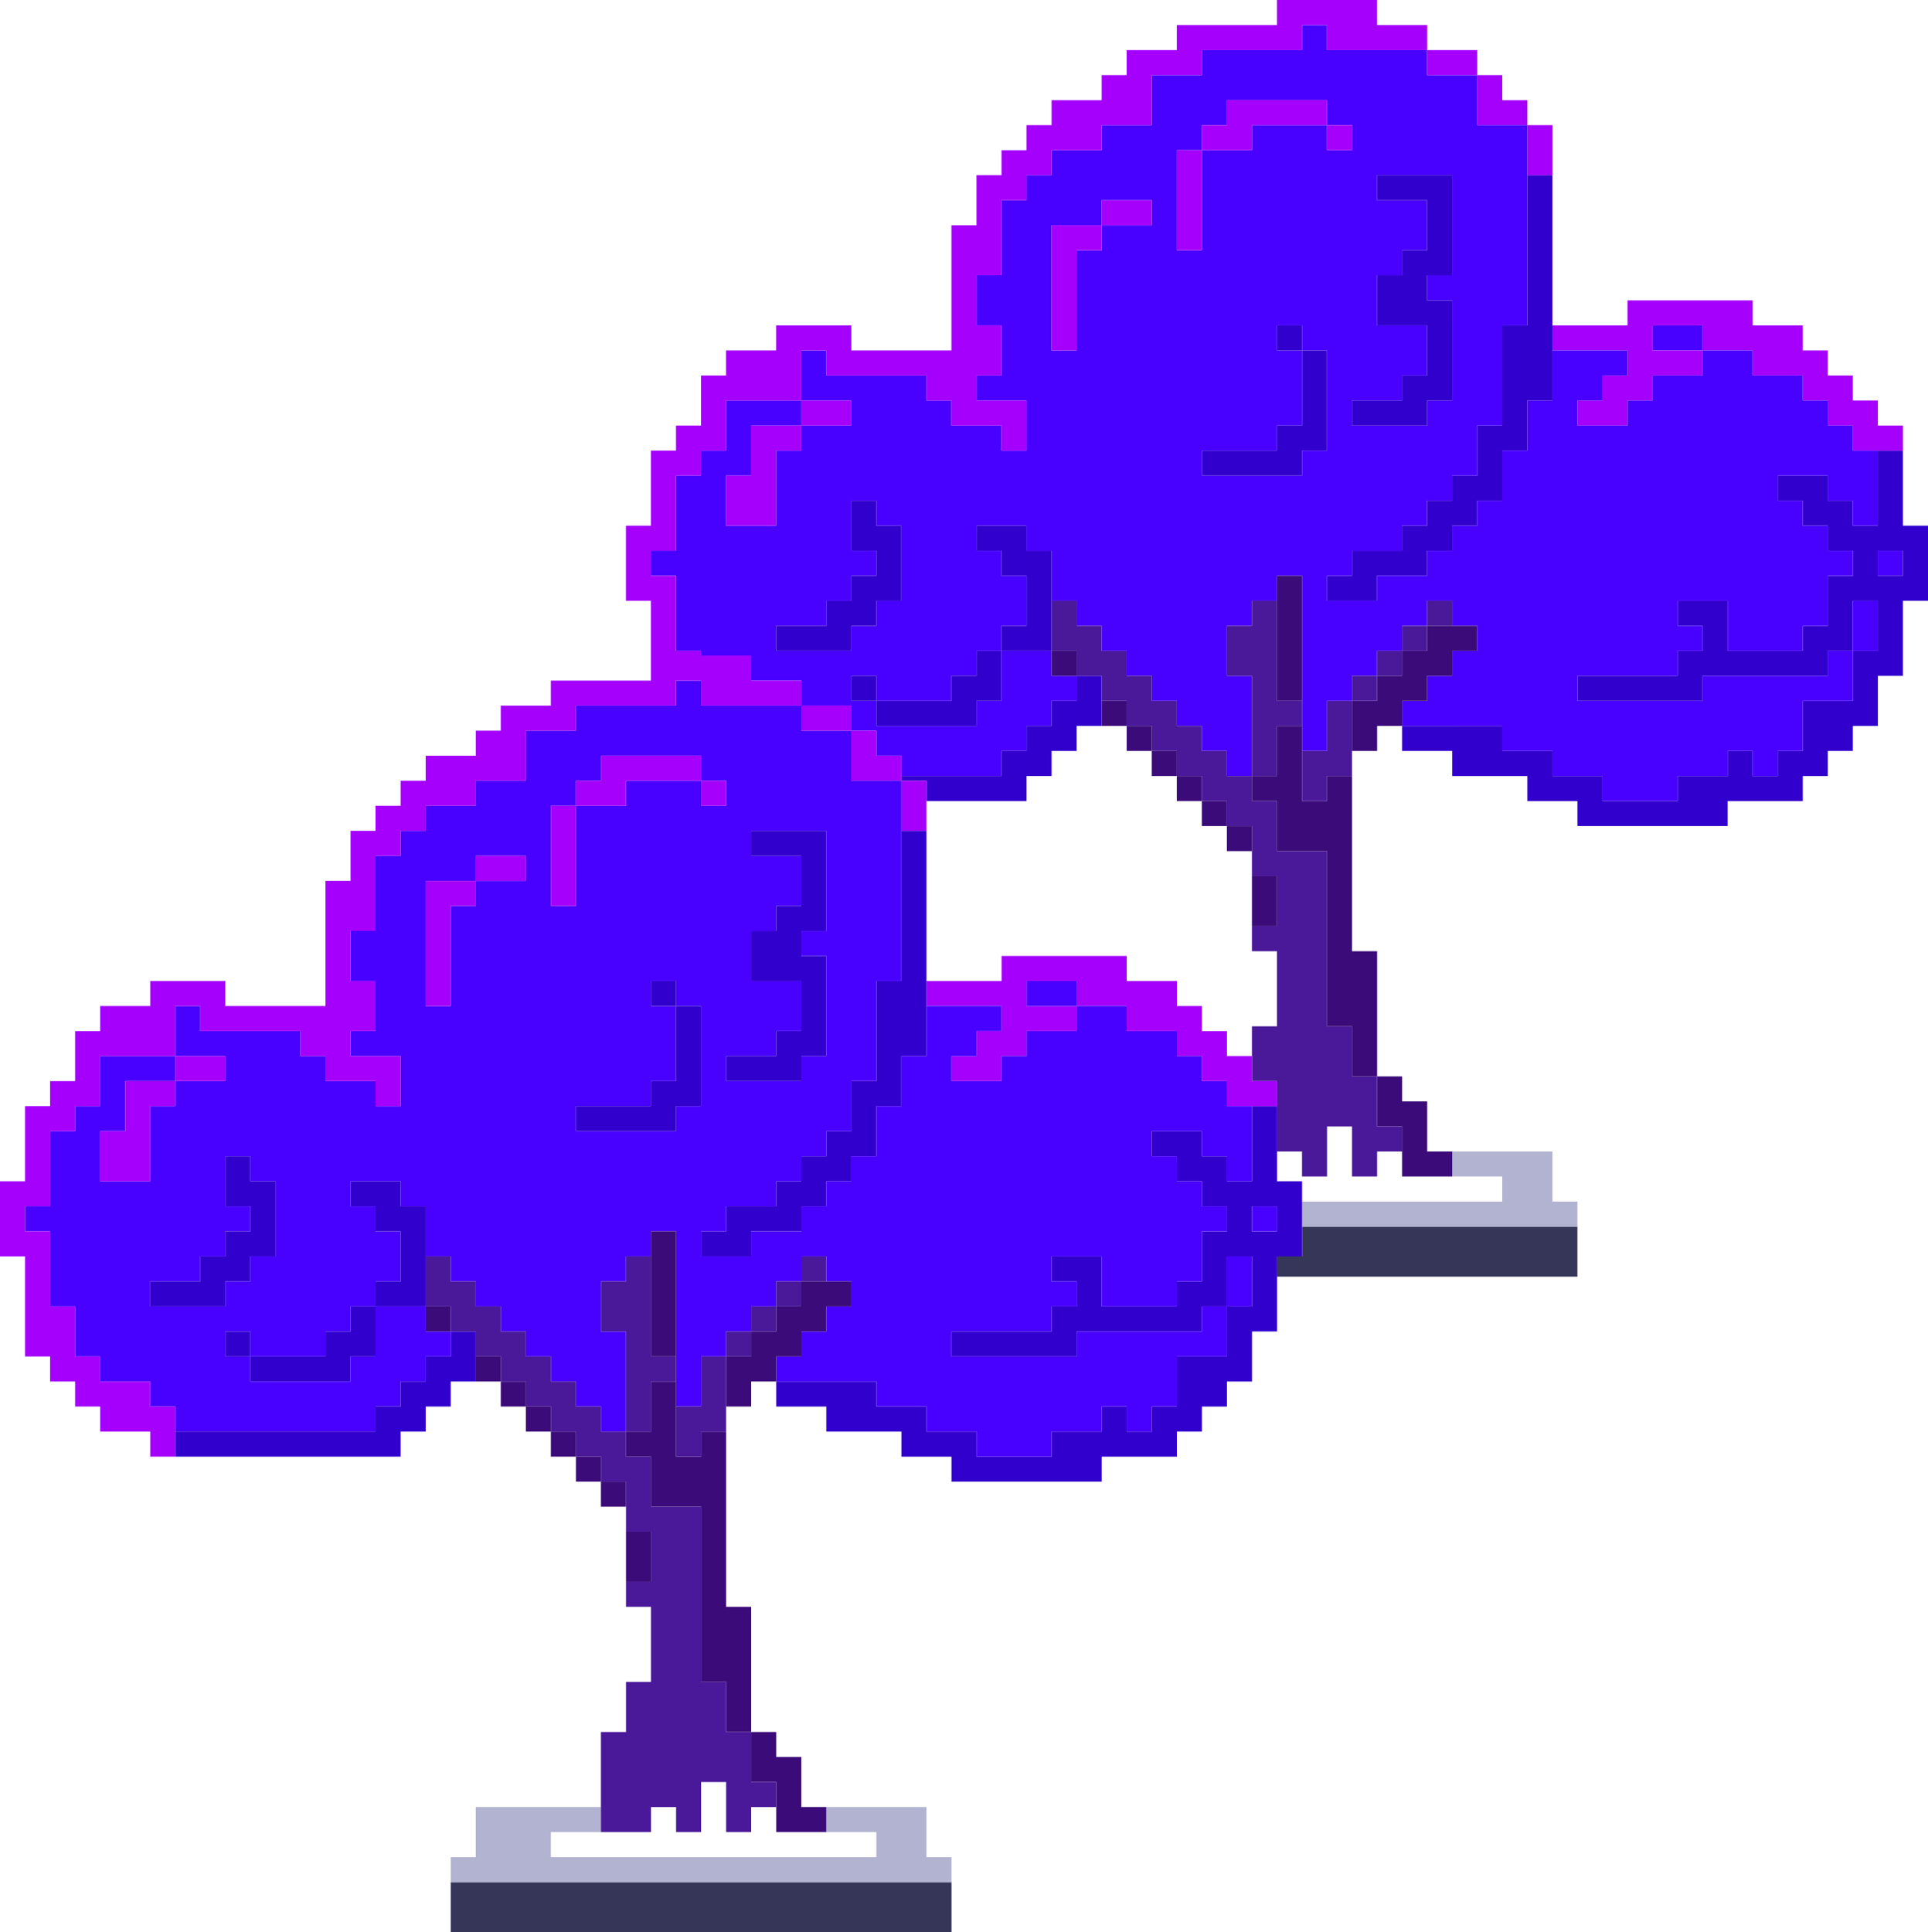 <?xml version="1.0" encoding="UTF-8"?>
<svg id="_レイヤー_2" data-name="レイヤー 2" xmlns="http://www.w3.org/2000/svg" viewBox="0 0 542.4 543.55">
  <defs>
    <style>
      .cls-1 {
        fill: #3b0c79;
      }

      .cls-2 {
        fill: #3200cc;
      }

      .cls-3 {
        fill: none;
      }

      .cls-4 {
        fill: #b2b2d1;
      }

      .cls-5 {
        fill: #4a1999;
      }

      .cls-6 {
        fill: #a400fc;
      }

      .cls-7 {
        fill: #4800ff;
      }

      .cls-8 {
        fill: #363659;
      }
    </style>
  </defs>
  <g id="_レイヤー_1-2" data-name="レイヤー 1">
    <g>
      <polygon class="cls-3" points="154.97 515.38 154.97 522.43 162.02 522.43 169.06 522.43 176.11 522.43 183.15 522.43 190.2 522.43 197.24 522.43 204.28 522.43 211.33 522.43 218.37 522.43 225.42 522.43 232.46 522.43 239.51 522.43 246.55 522.43 246.55 515.38 239.51 515.38 232.46 515.38 225.42 515.38 218.37 515.38 218.37 508.34 211.33 508.34 211.33 515.38 204.28 515.38 204.28 508.34 204.28 501.3 197.24 501.3 197.24 508.34 197.24 515.38 190.2 515.38 190.2 508.34 183.15 508.34 183.15 515.38 176.11 515.38 169.06 515.38 162.02 515.38 154.97 515.38"/>
      <polygon class="cls-3" points="359.26 332.3 366.31 332.3 366.31 338.01 373.33 338.01 380.37 338.01 387.42 338.01 394.46 338.01 401.51 338.01 408.55 338.01 415.6 338.01 422.64 338.01 422.64 330.96 415.6 330.96 408.55 330.96 401.51 330.96 394.46 330.96 394.46 323.92 387.42 323.92 387.42 330.96 380.37 330.96 380.37 323.92 380.37 316.88 373.33 316.88 373.33 323.92 373.33 330.96 366.29 330.96 366.29 323.92 359.26 323.92 359.26 325.26 359.26 332.3"/>
      <polygon class="cls-3" points="302.89 204.21 302.89 211.25 295.84 211.25 295.84 218.3 288.8 218.3 288.8 225.34 281.75 225.34 274.71 225.34 267.66 225.34 260.64 225.34 260.64 226.67 260.64 233.71 260.64 240.76 260.64 247.8 260.64 254.84 260.64 261.88 260.64 268.92 260.64 275.96 267.68 275.96 274.73 275.96 281.77 275.96 281.77 268.92 288.82 268.92 295.86 268.92 302.91 268.92 309.95 268.92 316.99 268.92 316.99 275.96 324.04 275.96 331.08 275.96 331.08 283.01 338.13 283.01 338.13 290.05 345.17 290.05 345.17 297.09 352.2 297.09 352.2 295.75 352.2 288.71 359.24 288.71 359.24 281.67 359.24 274.63 359.24 267.59 352.2 267.59 352.2 260.55 352.2 253.5 352.2 246.46 352.2 239.42 345.15 239.42 345.15 232.38 338.11 232.38 338.11 225.34 331.06 225.34 331.06 218.3 324.02 218.3 324.02 211.25 316.97 211.25 316.97 204.21 309.93 204.21 302.89 204.21"/>
      <rect class="cls-7" x="528.31" y="154.92" width="7.04" height="7.04"/>
      <path class="cls-2" d="M535.35,140.84v-14.09h-7.04v21.13h-7.05v-7.04h-7.04v-7.05h-14.09v7.05h7.04v7.04h7.05v7.04h7.04v7.04h-7.04v14.09h-7.05v7.04h-21.13v-14.09h-14.09v7.05h7.05v7.04h-7.05v7.04h-28.18v7.04h35.23v-7.04h35.22v-7.04h7.04v-14.09h7.05v14.09h-7.05v14.08h-14.09v14.08h-7.04v7.05h-7.05v-7.05h-7.04v7.05h-14.09v7.04h-21.13v-7.04h-14.09v-7.05h-14.09v-7.04h-28.18v7.04h14.09v7.05h21.13v7.04h14.09v7.04h42.27v-7.04h21.13v-7.04h7.05v-7.05h7.04v-7.04h7.05v-14.08h7.04v-21.13h7.05v-21.12h-7.05v-7.04ZM535.35,161.96h-7.04v-7.04h7.04v7.04Z"/>
      <polygon class="cls-7" points="528.31 176.05 528.31 169 521.26 169 521.26 176.05 521.26 183.09 528.31 183.09 528.31 176.05"/>
      <polygon class="cls-7" points="471.95 91.54 464.91 91.54 464.91 98.59 471.95 98.59 479 98.59 479 91.54 471.95 91.54"/>
      <polygon class="cls-6" points="443.77 98.59 450.82 98.59 457.86 98.59 457.86 105.63 450.82 105.63 450.82 112.67 443.77 112.67 443.77 119.71 450.82 119.71 457.86 119.71 457.86 112.67 464.91 112.67 464.91 105.63 471.95 105.63 479 105.63 479 98.59 471.95 98.59 464.91 98.59 464.91 91.54 471.95 91.54 479 91.54 479 98.59 486.04 98.59 493.08 98.59 493.08 105.63 500.13 105.63 507.17 105.63 507.17 112.67 514.22 112.67 514.22 119.71 521.26 119.71 521.26 126.75 528.31 126.75 535.35 126.75 535.35 119.71 528.31 119.71 528.31 112.67 521.26 112.67 521.26 105.63 514.22 105.63 514.22 98.59 507.17 98.59 507.17 91.54 500.13 91.54 493.08 91.54 493.08 84.5 486.04 84.5 479 84.5 471.95 84.5 464.91 84.5 457.86 84.5 457.86 91.54 450.82 91.54 443.77 91.54 436.73 91.54 436.73 98.59 443.77 98.59"/>
      <polygon class="cls-8" points="429.68 345.05 422.64 345.05 415.6 345.05 408.55 345.05 401.51 345.05 394.46 345.05 387.42 345.05 380.37 345.05 373.33 345.05 366.31 345.05 366.31 346.38 366.31 353.42 359.26 353.42 359.26 359.13 366.29 359.13 373.33 359.13 380.37 359.13 387.42 359.13 394.46 359.13 401.51 359.13 408.55 359.13 415.6 359.13 422.64 359.13 429.68 359.13 436.73 359.13 443.77 359.13 443.77 352.09 443.77 345.05 436.73 345.05 429.68 345.05"/>
      <polygon class="cls-2" points="429.68 56.34 429.68 63.38 429.68 70.42 429.68 77.46 429.68 84.5 429.68 91.54 422.64 91.54 422.64 98.59 422.64 105.63 422.64 112.67 422.64 119.71 415.6 119.71 415.6 126.75 415.6 133.79 408.55 133.79 408.55 140.84 401.51 140.84 401.51 147.88 394.46 147.88 394.46 154.92 387.42 154.92 380.37 154.92 380.37 161.96 373.33 161.96 373.33 169 380.37 169 387.42 169 387.42 161.96 394.46 161.96 401.51 161.96 401.51 154.92 408.55 154.92 408.55 147.88 415.6 147.88 415.6 140.84 422.64 140.84 422.64 133.79 422.64 126.75 429.68 126.75 429.68 119.71 429.68 112.67 436.73 112.67 436.73 105.63 436.73 98.59 436.73 91.54 436.73 84.5 436.73 77.46 436.73 70.42 436.73 63.38 436.73 56.34 436.73 49.29 429.68 49.29 429.68 56.34"/>
      <polygon class="cls-6" points="429.68 49.29 436.73 49.29 436.73 42.25 436.73 35.21 429.68 35.21 429.68 42.25 429.68 49.29"/>
      <polygon class="cls-6" points="415.6 35.21 422.64 35.21 429.68 35.21 429.68 28.17 422.64 28.17 422.64 21.13 415.6 21.13 415.6 28.17 415.6 35.21"/>
      <polygon class="cls-4" points="415.6 330.96 422.64 330.96 422.64 338.01 415.6 338.01 408.55 338.01 401.51 338.01 394.46 338.01 387.42 338.01 380.37 338.01 373.33 338.01 366.31 338.01 366.31 339.34 366.31 345.05 373.33 345.05 380.37 345.05 387.42 345.05 394.46 345.05 401.51 345.05 408.55 345.05 415.6 345.05 422.64 345.05 429.68 345.05 436.73 345.05 443.77 345.05 443.77 338.01 436.73 338.01 436.73 330.96 436.73 323.92 429.68 323.92 422.64 323.92 415.6 323.92 408.55 323.92 408.55 330.96 415.6 330.96"/>
      <path class="cls-7" d="M408.55,204.21h14.09v7.04h14.09v7.05h14.09v7.04h21.13v-7.04h14.09v-7.05h7.04v7.05h7.05v-7.05h7.04v-14.08h14.09v-14.08h-7.04v7.04h-35.22v7.04h-35.23v-7.04h28.18v-7.04h7.05v-7.04h-7.05v-7.05h14.09v14.09h21.13v-7.04h7.05v-14.09h7.04v-7.04h-7.04v-7.04h-7.05v-7.04h-7.04v-7.05h14.09v7.05h7.04v7.04h7.05v-21.13h-7.05v-7.04h-7.04v-7.04h-7.05v-7.04h-14.09v-7.04h-14.08v7.04h-14.09v7.04h-7.05v7.04h-14.09v-7.04h7.05v-7.04h7.04v-7.04h-21.13v14.08h-7.05v14.08h-7.04v14.09h-7.04v7.04h-7.05v7.04h-7.04v7.04h-14.09v7.04h-14.09v-7.04h7.04v-7.04h14.09v-7.04h7.05v-7.04h7.04v-7.05h7.05v-14.08h7.04v-28.17h7.04v-56.33h-14.08v-14.08h-14.09v-7.05h-28.18v-7.04h-7.04v7.04h-28.18v7.05h-14.09v14.08h-14.09v7.04h-14.09v7.04h-7.04v7.05h-7.05v21.12h-7.04v14.08h7.04v14.09h-7.04v7.04h14.09v14.08h-7.05v-7.04h-14.09v-7.04h-7.04v-7.04h-28.18v-7.04h-7.04v14.08h14.09v7.04h-14.09v7.04h-7.05v21.13h-14.09v-14.09h7.05v-14.08h14.09v-7.04h-21.14v14.08h-7.04v7.04h-7.04v21.13h-7.05v7.04h7.05v21.13h7.04v1.33h14.11v7.04h14.09v7.04h14.09v7.05h7.04v7.04h7.04v5.71h28.16v-7.05h7.05v-7.04h7.04v-7.04h7.05v-7.04h-7.05v-7.04h-14.09v14.08h-7.04v7.04h-28.18v-7.04h-7.04v-7.04h7.04v7.04h21.13v-7.04h7.05v-7.04h7.04v-7.04h7.05v-14.09h-7.05v-7.04h-7.04v-7.04h14.09v7.04h7.04v14.08h7.05v7.05h7.04v7.04h7.04v7.04h7.05v7.04h7.04v7.04h7.05v7.04h7.04v7.05h7.05v-28.17h-7.05v-14.08h7.05v-7.05h7.04v-7.04h7.05v49.29h7.04v-14.08h7.04v-7.04h7.05v-7.04h7.04v-7.04h7.05v-7.05h7.04v7.05h7.05v7.04h-7.05v7.04h-7.04v7.04h-7.05v7.04h14.09ZM295.84,91.54v-28.16h14.09v-7.04h14.09v7.04h-14.09v7.04h-7.04v28.17h-7.05v-7.05ZM331.06,42.25h7.05v-7.04h7.04v-7.04h28.18v7.04h7.04v7.04h-7.04v-7.04h-21.13v7.04h-14.09v28.17h-7.05v-28.17ZM408.55,91.54v21.13h-7.04v7.04h-21.14v-7.04h14.09v-7.04h7.05v-14.09h-14.09v-14.08h7.04v-7.04h7.05v-14.08h-14.09v-7.05h21.13v28.17h-7.04v7.04h7.04v7.04ZM373.33,112.67v14.08h-7.04v7.04h-28.18v-7.04h21.13v-7.04h7.05v-21.12h-7.05v-7.05h7.05v7.05h7.04v14.08ZM232.44,183.09h-14.09v-7.04h14.09v-7.05h7.05v-7.04h7.04v-7.04h-7.04v-14.08h7.04v7.04h7.05v21.12h-7.05v7.05h-7.04v7.04h-7.05Z"/>
      <rect class="cls-5" x="401.51" y="169" width="7.04" height="7.05"/>
      <polygon class="cls-6" points="408.55 21.13 415.6 21.13 415.6 14.08 408.55 14.08 401.51 14.08 401.51 21.13 408.55 21.13"/>
      <polygon class="cls-1" points="401.51 197.17 401.51 190.13 408.55 190.13 408.55 183.09 415.6 183.09 415.6 176.05 408.55 176.05 401.51 176.05 401.51 183.09 394.46 183.09 394.46 190.13 387.42 190.13 387.42 197.17 380.37 197.17 380.37 204.21 380.37 211.25 387.42 211.25 387.42 204.21 394.46 204.21 394.46 197.17 401.51 197.17"/>
      <rect class="cls-5" x="394.46" y="176.05" width="7.05" height="7.04"/>
      <polygon class="cls-2" points="401.51 77.46 408.55 77.46 408.55 70.42 408.55 63.38 408.55 56.34 408.55 49.29 401.51 49.29 394.46 49.29 387.42 49.29 387.42 56.34 394.46 56.34 401.51 56.34 401.51 63.38 401.51 70.42 394.46 70.42 394.46 77.46 387.42 77.46 387.42 84.5 387.42 91.54 394.46 91.54 401.51 91.54 401.51 98.59 401.51 105.63 394.46 105.63 394.46 112.67 387.42 112.67 380.37 112.67 380.37 119.71 387.42 119.71 394.46 119.71 401.51 119.71 401.51 112.67 408.55 112.67 408.55 105.63 408.55 98.59 408.55 91.54 408.55 84.5 401.51 84.5 401.51 77.46"/>
      <polygon class="cls-1" points="387.42 316.88 394.46 316.88 394.46 323.92 394.46 330.96 401.51 330.96 408.55 330.96 408.55 323.92 401.51 323.92 401.51 316.88 401.51 309.84 394.46 309.84 394.46 302.8 387.42 302.8 387.42 309.84 387.42 316.88"/>
      <rect class="cls-5" x="387.42" y="183.09" width="7.04" height="7.04"/>
      <rect class="cls-5" x="380.37" y="190.13" width="7.05" height="7.04"/>
      <polygon class="cls-5" points="380.37 295.75 380.37 288.71 373.33 288.71 373.33 281.67 373.33 274.63 373.33 267.59 373.33 260.55 373.33 253.5 373.33 246.46 373.33 239.42 366.29 239.42 359.24 239.42 359.24 232.38 359.24 225.34 352.2 225.34 352.2 218.3 345.15 218.3 345.15 211.25 338.11 211.25 338.11 204.21 331.06 204.21 331.06 197.17 324.02 197.17 324.02 190.13 316.97 190.13 316.97 183.09 309.93 183.09 309.93 176.05 302.89 176.05 302.89 169 295.84 169 295.84 176.05 295.84 183.09 302.89 183.09 302.89 190.13 309.93 190.13 309.93 197.17 316.97 197.17 316.97 204.21 324.02 204.21 324.02 211.25 331.06 211.25 331.06 218.3 338.11 218.3 338.11 225.34 345.15 225.34 345.15 232.38 352.2 232.38 352.2 239.42 352.2 246.46 359.24 246.46 359.24 253.5 359.24 260.55 352.2 260.55 352.2 267.59 359.24 267.59 359.24 274.63 359.24 281.67 359.24 288.71 352.2 288.71 352.2 295.75 352.2 297.09 352.22 297.09 352.22 304.13 359.26 304.13 359.26 311.17 359.26 318.21 359.26 323.92 366.29 323.92 366.29 330.96 373.33 330.96 373.33 323.92 373.33 316.88 380.37 316.88 380.37 323.92 380.37 330.96 387.42 330.96 387.42 323.92 394.46 323.92 394.46 316.88 387.42 316.88 387.42 309.84 387.42 302.8 380.37 302.8 380.37 295.75"/>
      <polygon class="cls-1" points="373.33 225.34 366.29 225.34 366.29 218.3 366.29 211.25 366.29 204.21 359.24 204.21 359.24 211.25 359.24 218.3 352.2 218.3 352.2 225.34 359.24 225.34 359.24 232.38 359.24 239.42 366.29 239.42 373.33 239.42 373.33 246.46 373.33 253.5 373.33 260.55 373.33 267.59 373.33 274.63 373.33 281.67 373.33 288.71 380.37 288.71 380.37 295.75 380.37 302.8 387.42 302.8 387.42 295.75 387.42 288.71 387.42 281.67 387.42 274.63 387.42 267.59 380.37 267.59 380.37 260.55 380.37 253.5 380.37 246.46 380.37 239.42 380.37 232.38 380.37 225.34 380.37 218.3 373.33 218.3 373.33 225.34"/>
      <polygon class="cls-5" points="380.37 197.17 373.33 197.17 373.33 204.21 373.33 211.25 366.29 211.25 366.29 218.3 366.29 225.34 373.33 225.34 373.33 218.3 380.37 218.3 380.37 211.25 380.37 204.21 380.37 197.17"/>
      <rect class="cls-6" x="373.33" y="35.21" width="7.04" height="7.04"/>
      <polygon class="cls-2" points="366.29 98.59 366.29 105.63 366.29 112.67 366.29 119.71 359.24 119.71 359.24 126.75 352.2 126.75 345.15 126.75 338.11 126.75 338.11 133.79 345.15 133.79 352.2 133.79 359.24 133.79 366.29 133.79 366.29 126.75 373.33 126.75 373.33 119.71 373.33 112.67 373.33 105.63 373.33 98.59 366.29 98.59"/>
      <polygon class="cls-1" points="359.24 183.09 359.24 190.13 359.24 197.17 366.29 197.17 366.29 190.13 366.29 183.09 366.29 176.05 366.29 169 366.29 161.96 359.24 161.96 359.24 169 359.24 176.05 359.24 183.09"/>
      <rect class="cls-2" x="359.24" y="91.54" width="7.05" height="7.05"/>
      <polygon class="cls-1" points="352.2 260.55 359.24 260.55 359.24 253.5 359.24 246.46 352.2 246.46 352.2 253.5 352.2 260.55"/>
      <polygon class="cls-5" points="359.24 211.25 359.24 204.21 366.29 204.21 366.29 197.17 359.24 197.17 359.24 190.13 359.24 183.09 359.24 176.05 359.24 169 352.2 169 352.2 176.05 345.15 176.05 345.15 183.09 345.15 190.13 352.2 190.13 352.2 197.17 352.2 204.21 352.2 211.25 352.2 218.3 359.24 218.3 359.24 211.25"/>
      <rect class="cls-1" x="345.15" y="232.38" width="7.05" height="7.04"/>
      <polygon class="cls-6" points="352.2 42.25 352.2 35.21 359.24 35.21 366.29 35.21 373.33 35.21 373.33 28.17 366.29 28.17 359.24 28.17 352.2 28.17 345.15 28.17 345.15 35.21 338.11 35.21 338.11 42.25 345.15 42.25 352.2 42.25"/>
      <rect class="cls-1" x="338.11" y="225.34" width="7.04" height="7.04"/>
      <rect class="cls-1" x="331.06" y="218.3" width="7.05" height="7.04"/>
      <polygon class="cls-6" points="331.06 63.38 331.06 70.42 338.11 70.42 338.11 63.38 338.11 56.34 338.11 49.29 338.11 42.25 331.06 42.25 331.06 49.29 331.06 56.34 331.06 63.38"/>
      <rect class="cls-1" x="324.02" y="211.25" width="7.04" height="7.05"/>
      <rect class="cls-1" x="316.97" y="204.21" width="7.05" height="7.04"/>
      <polygon class="cls-6" points="324.02 63.38 324.02 56.34 316.97 56.34 309.93 56.34 309.93 63.38 316.97 63.38 324.02 63.38"/>
      <rect class="cls-1" x="309.93" y="197.17" width="7.04" height="7.04"/>
      <rect class="cls-1" x="295.84" y="183.09" width="7.05" height="7.04"/>
      <polygon class="cls-6" points="302.89 91.54 302.89 84.5 302.89 77.46 302.89 70.42 309.93 70.42 309.93 63.38 302.89 63.38 295.84 63.38 295.84 70.42 295.84 77.46 295.84 84.5 295.84 91.54 295.84 98.59 302.89 98.59 302.89 91.54"/>
      <polygon class="cls-2" points="295.84 169 295.84 161.96 295.84 154.92 288.8 154.92 288.8 147.88 281.75 147.88 274.71 147.88 274.71 154.92 281.75 154.92 281.75 161.96 288.8 161.96 288.8 169 288.8 176.05 281.75 176.05 281.75 183.09 288.8 183.09 295.84 183.09 295.84 176.05 295.84 169"/>
      <polygon class="cls-2" points="274.71 190.13 267.66 190.13 267.66 197.17 260.62 197.17 253.58 197.17 246.53 197.17 246.53 204.21 253.58 204.21 260.62 204.21 267.66 204.21 274.71 204.21 274.71 197.17 281.75 197.17 281.75 190.13 281.75 183.09 274.71 183.09 274.71 190.13"/>
      <polygon class="cls-2" points="260.64 219.63 260.64 225.34 267.66 225.34 274.71 225.34 281.75 225.34 288.8 225.34 288.8 218.3 295.84 218.3 295.84 211.25 302.89 211.25 302.89 204.21 309.93 204.21 309.93 197.17 309.93 190.13 302.89 190.13 302.89 197.17 295.84 197.17 295.84 204.21 288.8 204.21 288.8 211.25 281.75 211.25 281.75 218.3 274.71 218.3 267.66 218.3 260.62 218.3 253.59 218.3 253.59 219.63 260.64 219.63"/>
      <rect class="cls-2" x="239.49" y="190.13" width="7.04" height="7.04"/>
      <polygon class="cls-2" points="246.53 176.05 246.53 169 253.58 169 253.58 161.96 253.58 154.92 253.58 147.88 246.53 147.88 246.53 140.84 239.49 140.84 239.49 147.88 239.49 154.92 246.53 154.92 246.53 161.96 239.49 161.96 239.49 169 232.44 169 232.44 176.05 225.4 176.05 218.35 176.05 218.35 183.09 225.4 183.09 232.44 183.09 239.49 183.09 239.49 176.05 246.53 176.05"/>
      <polygon class="cls-6" points="232.44 119.71 239.49 119.71 239.49 112.67 232.44 112.67 225.4 112.67 225.4 119.71 232.44 119.71"/>
      <polygon class="cls-6" points="211.31 119.71 211.31 126.75 211.31 133.79 204.26 133.79 204.26 140.84 204.26 147.88 211.31 147.88 218.35 147.88 218.35 140.84 218.35 133.79 218.35 126.75 225.4 126.75 225.4 119.71 218.35 119.71 211.31 119.71"/>
      <path class="cls-2" d="M366.31,353.42v-21.12h-7.05v-21.13h-7.04v21.13h-7.05v-7.04h-7.04v-7.05h-14.09v7.05h7.04v7.04h7.05v7.04h7.04v7.04h-7.04v14.09h-7.05v7.04h-21.13v-14.09h-14.09v7.05h7.05v7.04h-7.05v7.04h-28.18v7.04h35.23v-7.04h35.22v-7.04h7.04v-14.09h7.05v14.09h-7.05v14.08h-14.09v14.08h-7.04v7.05h-7.05v-7.05h-7.04v7.05h-14.09v7.04h-21.13v-7.04h-14.09v-7.05h-14.09v-7.04h-28.18v7.04h14.09v7.05h21.13v7.04h14.09v7.04h42.27v-7.04h21.13v-7.04h7.05v-7.05h7.04v-7.04h7.05v-14.08h7.04v-21.13h7.05ZM352.22,339.34h7.04v7.04h-7.04v-7.04Z"/>
      <rect class="cls-7" x="352.22" y="339.34" width="7.04" height="7.04"/>
      <polygon class="cls-7" points="352.22 360.47 352.22 353.42 345.17 353.42 345.17 360.47 345.17 367.51 352.22 367.51 352.22 360.47"/>
      <polygon class="cls-6" points="345.17 290.05 338.13 290.05 338.13 283.01 331.08 283.01 331.08 275.96 324.04 275.96 316.99 275.96 316.99 268.92 309.95 268.92 302.91 268.92 295.86 268.92 288.82 268.92 281.77 268.92 281.77 275.96 274.73 275.96 267.68 275.96 260.64 275.96 260.64 283.01 267.68 283.01 274.73 283.01 281.77 283.01 281.77 290.05 274.73 290.05 274.73 297.09 267.68 297.09 267.68 304.13 274.73 304.13 281.77 304.13 281.77 297.09 288.82 297.09 288.82 290.05 295.86 290.05 302.91 290.05 302.91 283.01 295.86 283.01 288.82 283.01 288.82 275.96 295.86 275.96 302.91 275.96 302.91 283.01 309.95 283.01 316.99 283.01 316.99 290.05 324.04 290.05 331.08 290.05 331.08 297.09 338.13 297.09 338.13 304.13 345.17 304.13 345.17 311.17 352.22 311.17 359.26 311.17 359.26 304.13 352.22 304.13 352.22 297.09 352.2 297.09 345.17 297.09 345.17 290.05"/>
      <polygon class="cls-7" points="295.86 275.96 288.82 275.96 288.82 283.01 295.86 283.01 302.91 283.01 302.91 275.96 295.86 275.96"/>
      <polygon class="cls-8" points="253.59 529.47 246.55 529.47 239.51 529.47 232.46 529.47 225.42 529.47 218.37 529.47 211.33 529.47 204.28 529.47 197.24 529.47 190.2 529.47 183.15 529.47 176.11 529.47 169.06 529.47 162.02 529.47 154.97 529.47 147.93 529.47 140.88 529.47 133.84 529.47 126.8 529.47 126.8 536.51 126.8 543.55 133.84 543.55 140.88 543.55 147.93 543.55 154.97 543.55 162.02 543.55 169.06 543.55 176.11 543.55 183.15 543.55 190.2 543.55 197.24 543.55 204.28 543.55 211.33 543.55 218.37 543.55 225.42 543.55 232.46 543.55 239.51 543.55 246.55 543.55 253.59 543.55 260.64 543.55 267.68 543.55 267.68 536.51 267.68 529.47 260.64 529.47 253.59 529.47"/>
      <polygon class="cls-2" points="260.64 268.92 260.64 261.88 260.64 254.84 260.64 247.8 260.64 240.76 260.64 233.71 253.59 233.71 253.59 240.76 253.59 247.8 253.59 254.84 253.59 261.88 253.59 268.92 253.59 275.96 246.55 275.96 246.55 283.01 246.55 290.05 246.55 297.09 246.55 304.13 239.51 304.13 239.51 311.17 239.51 318.21 232.46 318.21 232.46 325.26 225.42 325.26 225.42 332.3 218.37 332.3 218.37 339.34 211.33 339.34 204.28 339.34 204.28 346.38 197.24 346.38 197.24 353.42 204.28 353.42 211.33 353.42 211.33 346.38 218.37 346.38 225.42 346.38 225.42 339.34 232.46 339.34 232.46 332.3 239.51 332.3 239.51 325.26 246.55 325.26 246.55 318.21 246.55 311.17 253.59 311.17 253.59 304.13 253.59 297.09 260.64 297.09 260.64 290.05 260.64 283.01 260.64 275.96 260.64 268.92"/>
      <polygon class="cls-6" points="260.64 226.67 260.64 225.34 260.64 219.63 253.59 219.63 253.59 226.67 253.59 233.71 260.64 233.71 260.64 226.67"/>
      <polygon class="cls-6" points="239.51 212.59 239.51 219.63 246.55 219.63 253.59 219.63 253.59 218.3 253.59 212.59 246.55 212.59 246.55 205.55 239.51 205.55 239.51 212.59"/>
      <polygon class="cls-4" points="239.51 515.38 246.55 515.38 246.55 522.43 239.51 522.43 232.46 522.43 225.42 522.43 218.37 522.43 211.33 522.43 204.28 522.43 197.24 522.43 190.2 522.43 183.15 522.43 176.11 522.43 169.06 522.43 162.02 522.43 154.97 522.43 154.97 515.38 162.02 515.38 169.06 515.38 169.06 508.34 162.02 508.34 154.97 508.34 147.93 508.34 140.88 508.34 133.84 508.34 133.84 515.38 133.84 522.43 126.8 522.43 126.8 529.47 133.84 529.47 140.88 529.47 147.93 529.47 154.97 529.47 162.02 529.47 169.06 529.47 176.11 529.47 183.15 529.47 190.2 529.47 197.24 529.47 204.28 529.47 211.33 529.47 218.37 529.47 225.42 529.47 232.46 529.47 239.51 529.47 246.55 529.47 253.59 529.47 260.64 529.47 267.68 529.47 267.68 522.43 260.64 522.43 260.64 515.38 260.64 508.34 253.59 508.34 246.55 508.34 239.51 508.34 232.46 508.34 232.46 515.38 239.51 515.38"/>
      <path class="cls-7" d="M232.46,388.63h14.09v7.04h14.09v7.05h14.09v7.04h21.13v-7.04h14.09v-7.05h7.04v7.05h7.05v-7.05h7.04v-14.08h14.09v-14.08h-7.04v7.04h-35.22v7.04h-35.23v-7.04h28.18v-7.04h7.05v-7.04h-7.05v-7.05h14.09v14.09h21.13v-7.04h7.05v-14.09h7.04v-7.04h-7.04v-7.04h-7.05v-7.04h-7.04v-7.05h14.09v7.05h7.04v7.04h7.05v-21.13h-7.05v-7.04h-7.04v-7.04h-7.05v-7.04h-14.09v-7.04h-14.08v7.04h-14.09v7.04h-7.05v7.04h-14.09v-7.04h7.05v-7.04h7.04v-7.04h-21.13v14.08h-7.05v14.08h-7.04v14.09h-7.04v7.04h-7.05v7.04h-7.04v7.04h-14.09v7.04h-14.09v-7.04h7.04v-7.04h14.09v-7.04h7.05v-7.04h7.04v-7.05h7.05v-14.08h7.04v-28.17h7.04v-56.33h-14.08v-14.08h-14.09v-7.05h-28.18v-7.04h-7.04v7.04h-28.18v7.05h-14.09v14.08h-14.09v7.04h-14.09v7.04h-7.04v7.05h-7.05v21.12h-7.04v14.08h7.04v14.09h-7.04v7.04h14.09v14.08h-7.05v-7.04h-14.09v-7.04h-7.04v-7.04h-28.18v-7.04h-7.04v14.08h14.09v7.04h-14.09v7.04h-7.05v21.13h-14.09v-14.09h7.05v-14.08h14.09v-7.04h-21.14v14.08h-7.04v7.04h-7.04v21.13h-7.05v7.04h7.05v21.13h7.04v14.08h7.04v7.04h14.09v7.04h7.05v7.05h56.35v-7.05h7.05v-7.04h7.04v-7.04h7.05v-7.04h-7.05v-7.04h-14.09v14.08h-7.04v7.04h-28.18v-7.04h-7.04v-7.04h7.04v7.04h21.13v-7.04h7.05v-7.04h7.04v-7.04h7.05v-14.09h-7.05v-7.04h-7.04v-7.04h14.09v7.04h7.04v14.08h7.05v7.05h7.04v7.04h7.04v7.04h7.05v7.04h7.04v7.04h7.05v7.04h7.04v7.05h7.05v-28.17h-7.05v-14.08h7.05v-7.05h7.04v-7.04h7.05v49.29h7.04v-14.08h7.04v-7.04h7.05v-7.04h7.04v-7.04h7.05v-7.05h7.04v7.05h7.05v7.04h-7.05v7.04h-7.04v7.04h-7.05v7.04h14.09ZM119.75,275.96v-28.16h14.09v-7.04h14.09v7.04h-14.09v7.04h-7.04v28.17h-7.05v-7.05ZM154.97,226.67h7.05v-7.04h7.04v-7.04h28.18v7.04h7.04v7.04h-7.04v-7.04h-21.13v7.04h-14.09v28.17h-7.05v-28.17ZM232.46,275.96v21.13h-7.04v7.04h-21.14v-7.04h14.09v-7.04h7.05v-14.09h-14.09v-14.08h7.04v-7.04h7.05v-14.08h-14.09v-7.05h21.13v28.17h-7.04v7.04h7.04v7.04ZM197.24,297.09v14.08h-7.04v7.04h-28.18v-7.04h21.13v-7.04h7.05v-21.12h-7.05v-7.05h7.05v7.05h7.04v14.08ZM56.35,367.51h-14.09v-7.04h14.09v-7.05h7.05v-7.04h7.04v-7.04h-7.04v-14.08h7.04v7.04h7.05v21.12h-7.05v7.05h-7.04v7.04h-7.05Z"/>
      <rect class="cls-5" x="225.42" y="353.42" width="7.04" height="7.05"/>
      <polygon class="cls-6" points="225.42 205.55 232.46 205.55 239.51 205.55 239.51 198.5 232.46 198.5 225.42 198.5 225.42 205.55"/>
      <polygon class="cls-1" points="225.42 381.59 225.42 374.55 232.46 374.55 232.46 367.51 239.51 367.51 239.51 360.47 232.46 360.47 225.42 360.47 225.42 367.51 218.37 367.51 218.37 374.55 211.33 374.55 211.33 381.59 204.28 381.59 204.28 388.63 204.28 395.67 211.33 395.67 211.33 388.63 218.37 388.63 218.37 381.59 225.42 381.59"/>
      <rect class="cls-5" x="218.37" y="360.47" width="7.05" height="7.04"/>
      <polygon class="cls-2" points="225.42 261.88 232.46 261.88 232.46 254.84 232.46 247.8 232.46 240.76 232.46 233.71 225.42 233.71 218.37 233.71 211.33 233.71 211.33 240.76 218.37 240.76 225.42 240.76 225.42 247.8 225.42 254.84 218.37 254.84 218.37 261.88 211.33 261.88 211.33 268.92 211.33 275.96 218.37 275.96 225.42 275.96 225.42 283.01 225.42 290.05 218.37 290.05 218.37 297.09 211.33 297.09 204.28 297.09 204.28 304.13 211.33 304.13 218.37 304.13 225.42 304.13 225.42 297.09 232.46 297.09 232.46 290.05 232.46 283.01 232.46 275.96 232.46 268.92 225.42 268.92 225.42 261.88"/>
      <polygon class="cls-1" points="211.33 501.3 218.37 501.3 218.37 508.34 218.37 515.38 225.42 515.38 232.46 515.38 232.46 508.34 225.42 508.34 225.42 501.3 225.42 494.26 218.37 494.26 218.37 487.22 211.33 487.22 211.33 494.26 211.33 501.3"/>
      <rect class="cls-5" x="211.33" y="367.51" width="7.04" height="7.04"/>
      <rect class="cls-5" x="204.28" y="374.55" width="7.05" height="7.04"/>
      <polygon class="cls-5" points="204.28 480.17 204.28 473.13 197.24 473.13 197.24 466.09 197.24 459.05 197.24 452.01 197.24 444.97 197.24 437.92 197.24 430.88 197.24 423.84 190.2 423.84 183.15 423.84 183.15 416.8 183.15 409.76 176.11 409.76 176.11 402.72 169.06 402.72 169.06 395.67 162.02 395.67 162.02 388.63 154.97 388.63 154.97 381.59 147.93 381.59 147.93 374.55 140.88 374.55 140.88 367.51 133.84 367.51 133.84 360.47 126.8 360.47 126.8 353.42 119.75 353.42 119.75 360.47 119.75 367.51 126.8 367.51 126.8 374.55 133.84 374.55 133.84 381.59 140.88 381.59 140.88 388.63 147.93 388.63 147.93 395.67 154.97 395.67 154.97 402.72 162.02 402.72 162.02 409.76 169.06 409.76 169.06 416.8 176.11 416.8 176.11 423.84 176.11 430.88 183.15 430.88 183.15 437.92 183.15 444.97 176.11 444.97 176.11 452.01 183.15 452.01 183.15 459.05 183.15 466.09 183.15 473.13 176.11 473.13 176.11 480.17 176.11 487.22 169.06 487.22 169.06 494.26 169.06 501.3 169.06 508.34 169.06 515.38 176.11 515.38 183.15 515.38 183.15 508.34 190.2 508.34 190.2 515.38 197.24 515.38 197.24 508.34 197.24 501.3 204.28 501.3 204.28 508.34 204.28 515.38 211.33 515.38 211.33 508.34 218.37 508.34 218.37 501.3 211.33 501.3 211.33 494.26 211.33 487.22 204.28 487.22 204.28 480.17"/>
      <polygon class="cls-1" points="197.24 409.76 190.2 409.76 190.2 402.72 190.2 395.67 190.2 388.63 183.15 388.63 183.15 395.67 183.15 402.72 176.11 402.72 176.11 409.76 183.15 409.76 183.15 416.8 183.15 423.84 190.2 423.84 197.24 423.84 197.24 430.88 197.24 437.92 197.24 444.97 197.24 452.01 197.24 459.05 197.24 466.09 197.24 473.13 204.28 473.13 204.28 480.17 204.28 487.22 211.33 487.22 211.33 480.17 211.33 473.13 211.33 466.09 211.33 459.05 211.33 452.01 204.28 452.01 204.28 444.97 204.28 437.92 204.28 430.88 204.28 423.84 204.28 416.8 204.28 409.76 204.28 402.72 197.24 402.72 197.24 409.76"/>
      <polygon class="cls-5" points="204.28 381.59 197.24 381.59 197.24 388.63 197.24 395.67 190.2 395.67 190.2 402.72 190.2 409.76 197.24 409.76 197.24 402.72 204.28 402.72 204.28 395.67 204.28 388.63 204.28 381.59"/>
      <rect class="cls-6" x="197.24" y="219.63" width="7.04" height="7.04"/>
      <polygon class="cls-2" points="190.2 283.01 190.2 290.05 190.2 297.09 190.2 304.13 183.15 304.13 183.15 311.17 176.11 311.17 169.06 311.17 162.02 311.17 162.02 318.21 169.06 318.21 176.11 318.21 183.15 318.21 190.2 318.21 190.2 311.17 197.24 311.17 197.24 304.13 197.24 297.09 197.24 290.05 197.24 283.01 190.2 283.01"/>
      <polygon class="cls-1" points="183.15 367.51 183.15 374.55 183.15 381.59 190.2 381.59 190.2 374.55 190.2 367.51 190.2 360.47 190.2 353.42 190.2 346.38 183.15 346.38 183.15 353.42 183.15 360.47 183.15 367.51"/>
      <rect class="cls-2" x="183.15" y="275.96" width="7.05" height="7.05"/>
      <polygon class="cls-1" points="183.15 437.92 183.15 430.88 176.11 430.88 176.11 437.92 176.11 444.97 183.15 444.97 183.15 437.92"/>
      <polygon class="cls-5" points="183.15 395.67 183.15 388.63 190.2 388.63 190.2 381.59 183.15 381.59 183.15 374.55 183.15 367.51 183.15 360.47 183.15 353.42 176.11 353.42 176.11 360.47 169.06 360.47 169.06 367.51 169.06 374.55 176.11 374.55 176.11 381.59 176.11 388.63 176.11 395.67 176.11 402.72 183.15 402.72 183.15 395.67"/>
      <rect class="cls-1" x="169.06" y="416.8" width="7.05" height="7.04"/>
      <polygon class="cls-6" points="176.11 226.67 176.11 219.63 183.15 219.63 190.2 219.63 197.24 219.63 197.24 212.59 190.2 212.59 183.15 212.59 176.11 212.59 169.06 212.59 169.06 219.63 162.02 219.63 162.02 226.67 169.06 226.67 176.11 226.67"/>
      <rect class="cls-1" x="162.02" y="409.76" width="7.04" height="7.04"/>
      <rect class="cls-1" x="154.97" y="402.72" width="7.05" height="7.04"/>
      <polygon class="cls-6" points="154.97 247.8 154.97 254.84 162.02 254.84 162.02 247.8 162.02 240.76 162.02 233.71 162.02 226.67 154.97 226.67 154.97 233.71 154.97 240.76 154.97 247.8"/>
      <rect class="cls-1" x="147.93" y="395.67" width="7.04" height="7.05"/>
      <rect class="cls-1" x="140.88" y="388.63" width="7.05" height="7.04"/>
      <polygon class="cls-6" points="147.93 247.8 147.93 240.76 140.88 240.76 133.84 240.76 133.84 247.8 140.88 247.8 147.93 247.8"/>
      <rect class="cls-1" x="133.84" y="381.59" width="7.04" height="7.04"/>
      <polygon class="cls-2" points="133.84 374.55 126.8 374.55 126.8 381.59 119.75 381.59 119.75 388.63 112.71 388.63 112.71 395.67 105.66 395.67 105.66 402.72 98.62 402.72 91.57 402.72 84.53 402.72 77.49 402.72 70.44 402.72 63.4 402.72 56.35 402.72 49.31 402.72 49.31 409.76 56.35 409.76 63.4 409.76 70.44 409.76 77.49 409.76 84.53 409.76 91.57 409.76 98.62 409.76 105.66 409.76 112.71 409.76 112.71 402.72 119.75 402.72 119.75 395.67 126.8 395.67 126.8 388.63 133.84 388.63 133.84 381.59 133.84 374.55"/>
      <rect class="cls-1" x="119.75" y="367.51" width="7.05" height="7.04"/>
      <polygon class="cls-6" points="126.8 275.96 126.8 268.92 126.8 261.88 126.8 254.84 133.84 254.84 133.84 247.8 126.8 247.8 119.75 247.8 119.75 254.84 119.75 261.88 119.75 268.92 119.75 275.96 119.75 283.01 126.8 283.01 126.8 275.96"/>
      <polygon class="cls-2" points="119.75 353.42 119.75 346.38 119.75 339.34 112.71 339.34 112.71 332.3 105.66 332.3 98.62 332.3 98.62 339.34 105.66 339.34 105.66 346.38 112.71 346.38 112.71 353.42 112.71 360.47 105.66 360.47 105.66 367.51 112.71 367.51 119.75 367.51 119.75 360.47 119.75 353.42"/>
      <polygon class="cls-2" points="98.62 374.55 91.57 374.55 91.57 381.59 84.53 381.59 77.49 381.59 70.44 381.59 70.44 388.63 77.49 388.63 84.53 388.63 91.57 388.63 98.62 388.63 98.62 381.59 105.66 381.59 105.66 374.55 105.66 367.51 98.62 367.51 98.62 374.55"/>
      <rect class="cls-2" x="63.4" y="374.55" width="7.04" height="7.04"/>
      <polygon class="cls-2" points="70.44 360.47 70.44 353.42 77.49 353.42 77.49 346.38 77.49 339.34 77.49 332.3 70.44 332.3 70.44 325.26 63.4 325.26 63.4 332.3 63.4 339.34 70.44 339.34 70.44 346.38 63.4 346.38 63.4 353.42 56.35 353.42 56.35 360.47 49.31 360.47 42.26 360.47 42.26 367.51 49.31 367.51 56.35 367.51 63.4 367.51 63.4 360.47 70.44 360.47"/>
      <polygon class="cls-6" points="56.35 304.13 63.4 304.13 63.4 297.09 56.35 297.09 49.31 297.09 49.31 304.13 56.35 304.13"/>
      <polygon class="cls-6" points="49.31 395.67 42.26 395.67 42.26 388.63 35.22 388.63 28.17 388.63 28.17 381.59 21.13 381.59 21.13 374.55 21.13 367.51 14.09 367.51 14.09 360.47 14.09 353.42 14.09 346.38 7.04 346.38 7.04 339.34 14.09 339.34 14.09 332.3 14.09 325.26 14.09 318.21 21.13 318.21 21.13 311.17 28.17 311.17 28.17 304.13 28.17 297.09 35.22 297.09 42.26 297.09 49.31 297.09 49.31 290.05 49.31 283.01 56.35 283.01 56.35 290.05 63.4 290.05 70.44 290.05 77.49 290.05 84.53 290.05 84.53 297.09 91.57 297.09 91.57 304.13 98.62 304.13 105.66 304.13 105.66 311.17 112.71 311.17 112.71 304.13 112.71 297.09 105.66 297.09 98.62 297.09 98.62 290.05 105.66 290.05 105.66 283.01 105.66 275.96 98.62 275.96 98.62 268.92 98.62 261.88 105.66 261.88 105.66 254.84 105.66 247.8 105.66 240.76 112.71 240.76 112.71 233.71 119.75 233.71 119.75 226.67 126.8 226.67 133.84 226.67 133.84 219.63 140.88 219.63 147.93 219.63 147.93 212.59 147.93 205.55 154.97 205.55 162.02 205.55 162.02 198.5 169.06 198.5 176.11 198.5 183.15 198.5 190.2 198.5 190.2 191.46 197.24 191.46 197.24 198.5 204.28 198.5 211.33 198.5 218.37 198.5 225.42 198.5 225.42 191.46 218.37 191.46 211.33 191.46 211.33 184.42 204.28 184.42 197.24 184.42 197.22 184.42 197.22 183.09 190.18 183.09 190.18 176.05 190.18 169 190.18 161.96 183.13 161.96 183.13 154.92 190.18 154.92 190.18 147.88 190.18 140.84 190.18 133.79 197.22 133.79 197.22 126.75 204.26 126.75 204.26 119.71 204.26 112.67 211.31 112.67 218.35 112.67 225.4 112.67 225.4 105.63 225.4 98.59 232.44 98.59 232.44 105.63 239.49 105.63 246.53 105.63 253.58 105.63 260.62 105.63 260.62 112.67 267.66 112.67 267.66 119.71 274.71 119.71 281.75 119.71 281.75 126.75 288.8 126.75 288.8 119.71 288.8 112.67 281.75 112.67 274.71 112.67 274.71 105.63 281.75 105.63 281.75 98.59 281.75 91.54 274.71 91.54 274.71 84.5 274.71 77.46 281.75 77.46 281.75 70.42 281.75 63.38 281.75 56.34 288.8 56.34 288.8 49.29 295.84 49.29 295.84 42.25 302.89 42.25 309.93 42.25 309.93 35.21 316.97 35.21 324.02 35.21 324.02 28.17 324.02 21.13 331.06 21.13 338.11 21.13 338.11 14.08 345.15 14.08 352.2 14.08 359.24 14.08 366.29 14.08 366.29 7.04 373.33 7.04 373.33 14.08 380.37 14.08 387.42 14.08 394.46 14.08 401.51 14.08 401.51 7.04 394.46 7.04 387.42 7.04 387.42 0 380.37 0 373.33 0 366.29 0 359.24 0 359.24 7.04 352.2 7.04 345.15 7.04 338.11 7.04 331.06 7.04 331.06 14.08 324.02 14.08 316.97 14.08 316.97 21.13 309.93 21.13 309.93 28.17 302.89 28.17 295.84 28.17 295.84 35.21 288.8 35.21 288.8 42.25 281.75 42.25 281.75 49.29 274.71 49.29 274.71 56.34 274.71 63.38 267.66 63.38 267.66 70.42 267.66 77.46 267.66 84.5 267.66 91.54 267.66 98.59 260.62 98.59 253.58 98.59 246.53 98.59 239.49 98.59 239.49 91.54 232.44 91.54 225.4 91.54 218.35 91.54 218.35 98.59 211.31 98.59 204.26 98.59 204.26 105.63 197.22 105.63 197.22 112.67 197.22 119.71 190.18 119.71 190.18 126.75 183.13 126.75 183.13 133.79 183.13 140.84 183.13 147.88 176.09 147.88 176.09 154.92 176.09 161.96 176.09 169 183.13 169 183.13 176.05 183.13 183.09 183.13 190.13 183.13 191.46 176.11 191.46 169.06 191.46 162.02 191.46 154.97 191.46 154.97 198.5 147.93 198.5 140.88 198.5 140.88 205.55 133.84 205.55 133.84 212.59 126.8 212.59 119.75 212.59 119.75 219.63 112.71 219.63 112.71 226.67 105.66 226.67 105.66 233.71 98.62 233.71 98.62 240.76 98.62 247.8 91.57 247.8 91.57 254.84 91.57 261.88 91.57 268.92 91.57 275.96 91.57 283.01 84.53 283.01 77.49 283.01 70.44 283.01 63.4 283.01 63.4 275.96 56.35 275.96 49.31 275.96 42.26 275.96 42.26 283.01 35.22 283.01 28.17 283.01 28.17 290.05 21.13 290.05 21.13 297.09 21.13 304.13 14.09 304.13 14.09 311.17 7.04 311.17 7.04 318.21 7.04 325.26 7.04 332.3 0 332.3 0 339.34 0 346.38 0 353.42 7.04 353.42 7.04 360.47 7.04 367.51 7.04 374.55 7.04 381.59 14.09 381.59 14.09 388.63 21.13 388.63 21.13 395.67 28.17 395.67 28.17 402.72 35.22 402.72 42.26 402.72 42.26 409.76 49.31 409.76 49.31 402.72 49.31 395.67"/>
      <polygon class="cls-6" points="35.22 304.13 35.22 311.17 35.22 318.21 28.17 318.21 28.17 325.26 28.17 332.3 35.22 332.3 42.26 332.3 42.26 325.26 42.26 318.21 42.26 311.17 49.31 311.17 49.31 304.13 42.26 304.13 35.22 304.13"/>
    </g>
  </g>
</svg>